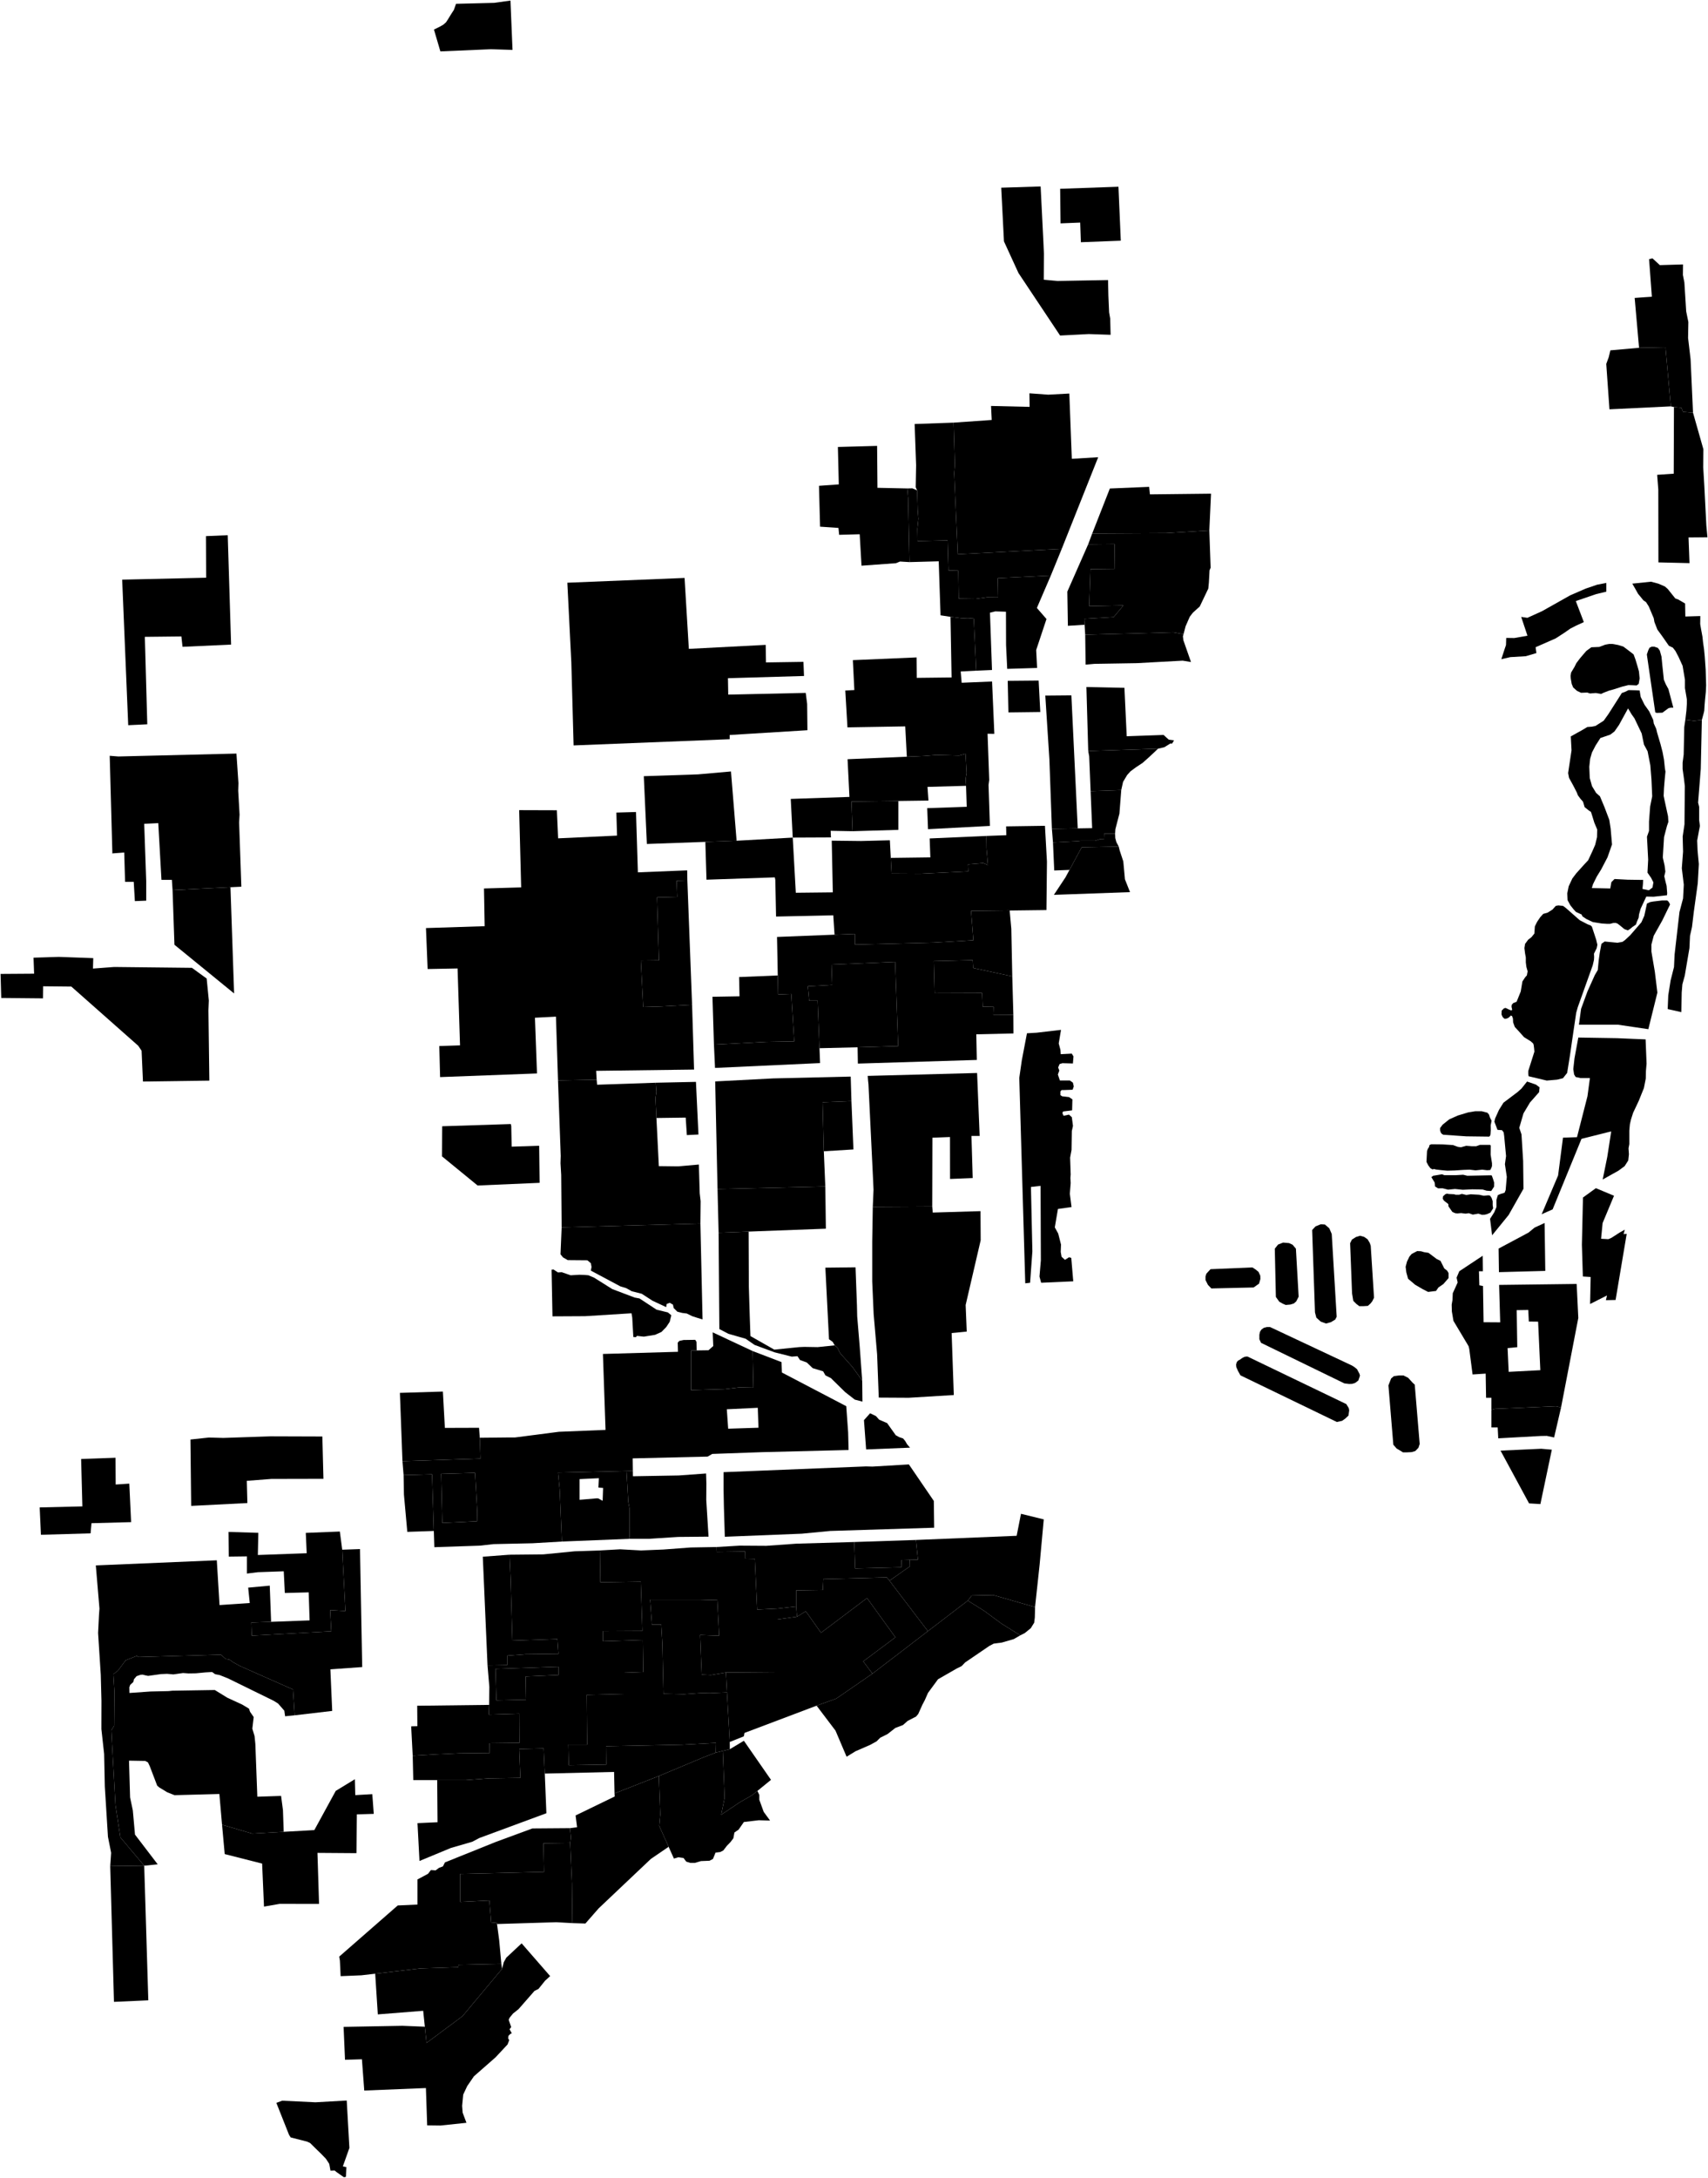 <?xml version="1.0"?>
<svg xmlns="http://www.w3.org/2000/svg" version="1.2" baseProfile="tiny" width="3000" height="3823" viewBox="0 0 3000 3823" stroke-linecap="round" stroke-linejoin="round">
<g id="A">
<path d="M 2124.1 931.1 2048.7 935.8 1918.4 936.5 1949.4 857.5 2018.4 854.6 2019.8 867.8 2127.1 866.6 2124.1 931.1 Z M 1864.9 963.4 1682.3 972.9 1675.9 830.7 1677.1 815.7 1674.9 741.9 1741.9 737.2 1740.7 712.6 1808.5 714.2 1808.1 690.4 1841.2 692.8 1878.2 690.8 1882.6 805.4 1928.9 802.6 1864.9 963.4 Z" data-holc_grade="A"/>
<path d="M 1792.1 2870.6 1780.7 2877.2 1759.7 2883.3 1745.3 2885.2 1737.6 2889.3 1695.2 2918.2 1689.1 2924.6 1680.2 2929 1647.6 2947.7 1630 2971.6 1624.6 2983.9 1620.1 2992.5 1612.8 3008.7 1609 3013.2 1594.3 3020.8 1586 3028.1 1572.6 3033.2 1558.8 3044 1546.1 3050.3 1539.7 3056.7 1528.2 3063 1502.7 3074.1 1487 3083.7 1467.5 3037.9 1434.3 2994.1 1468.8 2981.7 1532.4 2937.9 1629.8 2863.3 1699.9 2809.7 1727.7 2827 1741.2 2836.9 1759 2850 1792.1 2870.6 Z" data-holc_grade="A"/>
<path d="M 1330.3 3143.8 1321 3151.3 1299.3 3163.7 1266.7 3185.6 1272.8 3155.8 1269.6 3073.5 1281.9 3070.5 1306.6 3055.7 1354.2 3124.3 1330.5 3143.6 1330.3 3143.8 Z" data-holc_grade="A"/>
<path d="M 1532.4 2937.9 1468.8 2981.7 1434.3 2994.1 1307.7 3041.9 1306.5 3047.9 1281.8 3057.8 1276.9 2970.8 1275 2935.9 1365.6 2935.2 1365.6 2842.7 1399.9 2837.9 1415.3 2828.4 1442.1 2866.1 1522.9 2805.2 1572.7 2874.1 1516.2 2916.3 1532.4 2937.9 Z" data-holc_grade="A"/>
<path d="M 1275 2935.9 1276.9 2970.8 1246.4 2972.1 1233.3 2971.7 1201.3 2974 1165.4 2973.2 1163.4 2885.1 1161.4 2851.8 1145.1 2851.8 1141.9 2808.1 1230.5 2808.1 1260 2808.9 1263.2 2871.2 1229.7 2870 1232.5 2939.5 1248.8 2940.3 1275 2935.9 Z" data-holc_grade="A"/>
<path d="M 485.4 3691.3 495.6 3687.5 554 3690.3 609 3687.2 613.7 3770.4 602.2 3802.8 608.3 3804.1 607.6 3821.2 604.1 3821.9 591.4 3813 587.8 3810.1 580.5 3810.4 578.3 3798.4 572.5 3789.5 564.5 3781.2 554 3771 544.7 3761.8 539.3 3759.3 510.6 3752 507.7 3747.5 485.4 3691.3 Z" data-holc_grade="A"/>
<path d="M 498.3 3215.5 442.7 3218.6 390 3203.1 385.3 3149.1 306.6 3151.2 293.9 3146.2 280 3137.8 276.1 3134.5 263 3100.2 259.9 3093.7 255.1 3091.1 226.6 3090.6 228.5 3155.2 233.3 3178 237.1 3220.4 277 3272.6 253.3 3275 211.4 3225.2 202.8 3168.5 195.5 3037.3 200.5 3029.4 201 2969.4 199.1 2938.9 207.3 2932.5 217.4 2918.9 220.7 2914.4 240.1 2906.8 243.9 2908.7 387.9 2904.5 396.5 2912.1 402.7 2913.1 409.9 2918.1 421.6 2924.5 514.7 2965.7 517.6 3011 500.8 3012.7 499.4 3002.9 488.4 2990.3 480.7 2985.5 400.5 2946.2 385.9 2940.4 377.8 2938.8 372.5 2935 360.8 2935.7 344 2937.3 331.1 2937.5 321.5 2936.8 304.5 2939.2 293.5 2938.2 282.5 2938.7 260.2 2941.8 255.2 2940.8 250.4 2939.6 246.8 2939.9 239.9 2942.3 235.3 2947.7 234.1 2952.7 231.9 2954.6 228.6 2957.7 227.2 2961.8 227.4 2971.8 264.5 2969.2 295.9 2968.5 302.8 2967.8 377.3 2966.6 399.4 2980.2 425.3 2992.1 437.3 2999.3 439.2 3004.8 445.6 3014.1 443.2 3034.5 447.1 3047.4 448.5 3061.2 452 3153.9 493.7 3152.5 497 3177.5 498.3 3215.5 Z" data-holc_grade="A"/>
<path d="M 2034.1 1314.2 1911.4 1318.3 1908.2 1206 1975 1207.4 1979 1292.4 2043.8 1290.1 2048 1294 2052.9 1298.4 2062.1 1299.6 2058.7 1305.3 2055.7 1305.1 2045 1311.7 2034.1 1314.2 Z M 1906.1 1114.2 1997 1111.8 2060.6 1109.9 2078.8 1113.2 2077.7 1116.9 2078.5 1123.8 2091.9 1162.1 2077.3 1159.7 1996.6 1164.1 1922.4 1165.3 1906.8 1166.7 1906.1 1114.2 Z" data-holc_grade="A"/>
<path d="M 1878.5 1527 1899.9 1487.4 1965 1486.1 1966.6 1492.7 1973 1512.1 1975.9 1543.5 1984.8 1566 1851.1 1570.8 1871.5 1540 1878.5 1527 Z" data-holc_grade="A"/>
<path d="M 2934.7 713.3 2826.9 718.5 2821.3 638.8 2825.6 627.1 2828.5 615 2878.9 610.5 2925.3 609.6 2934.7 713.3 Z" data-holc_grade="A"/>
<path d="M 2645.6 1119.8 2659.7 1120 2682.9 1115.9 2671.9 1082.9 2682.8 1084.5 2708.6 1072.8 2758 1045 2785.5 1033.1 2805.2 1026.4 2821.4 1023.2 2821.4 1038.6 2803.8 1042.8 2767.8 1055.1 2781.9 1092 2768.4 1098.2 2758.4 1103.3 2747.5 1110.9 2732.5 1120.6 2697.2 1136.1 2698.6 1146.4 2679.9 1151.9 2652.8 1153.5 2637 1157.1 2642.8 1139.3 2645.2 1132.3 2645.6 1119.8 Z" data-holc_grade="A"/>
<path d="M 2920 1251 2910.2 1251.4 2907.4 1250.6 2893.4 1154.6 2892.6 1148.8 2895 1141.7 2897.2 1137.1 2901 1135.2 2905.8 1135.2 2911.9 1137.3 2915.3 1141.9 2918.3 1152.6 2919.9 1168.9 2922.5 1193.3 2925.9 1201.2 2930.5 1209.7 2939.1 1242.2 2934.9 1242.2 2930.8 1243 2926.2 1246.4 2920 1251 Z M 2878.3 1200.4 2874.7 1203.2 2866.5 1202.8 2860.1 1202.6 2849.6 1205.2 2834 1210.2 2826.2 1212.3 2816.9 1215.9 2812.3 1218.1 2802.9 1216.5 2792.6 1217.3 2788 1215.7 2777 1216.1 2770 1212.8 2763.2 1206.8 2760.6 1200.5 2759 1191.4 2758.6 1186.4 2759.6 1180.5 2765.6 1170.5 2768.8 1164 2775.4 1155.3 2780.2 1149.7 2786.3 1142.6 2795.1 1136.2 2800.1 1136 2809.1 1135.6 2819.6 1131.6 2826.2 1130.4 2832.2 1130.4 2842.2 1132.2 2851.3 1135 2860.5 1141.9 2869.3 1148.7 2872.5 1157.4 2876.1 1169.3 2878.7 1178.6 2879.9 1190.9 2878.3 1200.4 Z" data-holc_grade="A"/>
<path d="M 2960.2 1263.5 2975.5 1265.4 2989.2 1263.8 2987.3 1349.8 2982.6 1408.9 2984.5 1416.5 2984.5 1440 2985.8 1449.8 2984.2 1458 2981 1475.5 2981.7 1493 2983.9 1516.8 2982 1550.7 2975.1 1600.5 2971.9 1627.2 2968.4 1642.7 2967.4 1664.3 2959.2 1712.6 2955 1727.8 2953.8 1742.4 2953.2 1776.7 2929.2 1771.3 2930.2 1747.2 2934.3 1721.2 2940.3 1697.4 2941.3 1675.8 2949.9 1600.9 2956.2 1577.1 2957.5 1552.9 2954 1524.1 2956.2 1494.9 2955.5 1468.5 2958.7 1447 2959.3 1380 2957.7 1366.4 2955.4 1349.9 2955.4 1338.8 2957.3 1324.5 2958.3 1276.2 2960.2 1263.5 Z" data-holc_grade="A"/>
<path d="M 2553.8 2096.3 2556.8 2097.2 2562.9 2097.2 2567.7 2095.7 2575.5 2097.6 2583.3 2096.4 2597.9 2097.2 2606.2 2099 2614.2 2098.2 2617.2 2098.8 2620 2103 2621.8 2108.5 2621.8 2115.3 2622.6 2121 2617.8 2128.6 2611.8 2131.3 2607.4 2132.3 2603.1 2132.5 2596.7 2130.4 2586.9 2132.1 2579.9 2129.6 2574.3 2130.4 2569.3 2129.8 2566.6 2129.4 2559.8 2130 2556 2129.6 2551 2127.4 2544.2 2117.7 2543.8 2113.5 2536.2 2107.6 2534 2104 2534.6 2100 2538.6 2096.3 2541.4 2095.3 2545 2095.9 2553.8 2096.3 Z M 2532.8 2061.3 2537 2062.9 2547 2062.9 2556.9 2062.9 2569.9 2062.1 2577.3 2063.9 2616.2 2063.1 2619.6 2063.1 2620.4 2063.9 2622.4 2069.4 2624.4 2076 2624.2 2083.1 2619.2 2090.7 2611 2090.1 2604.4 2088.1 2599.4 2087.9 2585.9 2087.7 2569.3 2088.5 2555.6 2087.1 2543.4 2088.3 2534 2085.9 2525.8 2086 2520.5 2082.6 2520.3 2079 2519.9 2075.8 2514.1 2066.3 2517.3 2063.9 2532.8 2061.3 Z M 2560.5 2013.1 2565.9 2013.9 2575.3 2011.3 2585.4 2012.1 2592.8 2012.1 2599.4 2009.7 2617.4 2009.7 2618.4 2011.1 2618.2 2026.8 2620.6 2041.9 2620.6 2047 2619.4 2050.2 2617.6 2053.8 2612 2054.2 2603.4 2053.2 2591.7 2054.4 2581.3 2053.2 2570.5 2053.6 2555.1 2054.6 2542 2055 2531.4 2054 2522.6 2053 2518.6 2052 2516.3 2052.8 2512.5 2050.8 2508.7 2045.7 2505.5 2039.5 2506.5 2020.5 2507.9 2016.7 2510.1 2013.3 2510.8 2010 2514 2008.6 2533 2008.8 2552.1 2010 2560.5 2013.1 Z M 2617.2 1993.7 2615.6 1995.2 2575.5 1994.7 2535 1991.9 2532.2 1990.1 2530.8 1988.3 2529.4 1984.2 2529.4 1980.2 2533.8 1974.3 2545.5 1964.9 2560.5 1958.2 2579 1952.6 2591.4 1950.6 2602.4 1950.6 2612.5 1953.2 2615.3 1956.4 2617.1 1961.9 2619.9 1967.3 2618.3 1975.4 2618.5 1983.5 2617.9 1991.3 2617.2 1993.7 Z M 2649.8 2132.8 2620.8 2168.4 2617.2 2139.5 2624.6 2128 2628.4 2118.8 2628.4 2106.1 2630.9 2097.9 2635.1 2096 2642.7 2093.7 2644.6 2089 2646.6 2065.8 2643.3 2043.6 2645.3 2029.3 2642 1994.1 2641.1 1987.7 2638.2 1983.9 2630.2 1983.3 2627 1974.7 2624.8 1969 2626.1 1963.3 2632.8 1948.4 2640.7 1935.7 2665.6 1916.9 2672.3 1910.9 2682.2 1898.5 2697.8 1903.9 2704.2 1908.7 2703.3 1917.2 2687.3 1935.3 2675.9 1954.4 2668.5 1979.8 2672.4 1991.2 2675.3 2037.9 2675.9 2086.7 2649.8 2132.8 Z M 2891 1879.8 2890.7 1893.3 2887.4 1910 2878.3 1932.6 2868.5 1953.3 2864.7 1965.2 2862.8 1973.6 2861.8 1984.5 2861.8 2008.3 2860.4 2015.7 2861.1 2026.2 2859.9 2037.1 2853.5 2047.1 2842.7 2055 2815 2070.5 2823.1 2030.7 2830 1986 2777.8 1999.1 2727.1 2122.9 2707.8 2131.5 2736.7 2063.4 2745.3 1997 2769.9 1996.2 2788.3 1924.3 2792.6 1892.4 2776.1 1892.4 2767.5 1890.5 2764.8 1886 2763.4 1876.7 2765.5 1857.7 2772.2 1821.3 2840.2 1822.4 2868.4 1823.6 2890.4 1824.5 2892.1 1867.1 2891 1879.8 Z M 2771.3 1767.9 2768.5 1777.8 2761.1 1827.9 2757.7 1851.7 2752.6 1883.4 2745.2 1892.7 2735 1895.2 2716.8 1896.8 2684.9 1889.2 2684.3 1885.4 2684.3 1880 2695.1 1846 2694.5 1839.7 2693.8 1834.3 2692.9 1831.7 2688.7 1827.9 2676.9 1820.6 2667.6 1810.2 2660.6 1802.6 2657.7 1794.6 2657.4 1788 2655.8 1783.5 2653.6 1782.6 2652.3 1784.2 2649.4 1786.7 2645.3 1788.3 2642.4 1788.3 2639.2 1785.1 2637.3 1780.7 2637.6 1774 2640.2 1771.5 2641.8 1769.9 2644.6 1769.3 2649.7 1771.8 2654.2 1773.7 2656.1 1772.7 2654.9 1767.3 2655.2 1763.9 2658 1760.7 2663.8 1758.5 2671.1 1740.4 2674 1722.9 2678.8 1715.6 2681.9 1712.1 2683.2 1705.1 2681 1697.2 2680 1689.3 2680 1680.7 2678.7 1673.7 2677.5 1664.2 2678.7 1656.9 2684.1 1649.6 2689.9 1645.1 2695 1638.8 2695.9 1626.1 2699.8 1618.2 2705.2 1610.2 2710.6 1604.2 2718.3 1602 2726.9 1596.6 2732.6 1590.2 2737.1 1589.3 2745.4 1590.2 2750.5 1594 2774.7 1615.3 2788.8 1622.6 2793.9 1624.5 2796.1 1626.7 2803.5 1649.2 2805.7 1658.4 2804.5 1664.4 2799.7 1674 2800 1680 2799.7 1685.1 2797.5 1694.6 2771.3 1767.9 Z M 2904.7 1642.5 2900.6 1658 2900.6 1670.4 2906.6 1705.6 2911.1 1742.4 2895.2 1806.6 2841.6 1798.7 2773.3 1798.7 2777.1 1770.8 2788.3 1740.3 2801.3 1711.4 2806.4 1702.8 2808 1686 2809.9 1672.4 2812.8 1656.8 2818.5 1652.7 2840.6 1654.9 2849.8 1653.3 2854.3 1650.1 2863.5 1641.5 2883 1619 2888.1 1607.6 2892.8 1586 2898.3 1583.5 2903.7 1582.5 2919.6 1580.6 2928.3 1580.6 2930.8 1582.8 2933.4 1587.6 2919.7 1615.8 2904.7 1642.5 Z M 2888.5 1237.1 2896.8 1248.8 2903.8 1263.8 2904.8 1270.1 2909 1279.3 2910.6 1286 2916.6 1306.3 2920.2 1320.2 2922.7 1333.5 2924.3 1348.8 2925.3 1354.5 2924 1367.8 2922.7 1383.4 2922.1 1397 2923.4 1403.4 2929.8 1432.9 2930.4 1442.7 2927.9 1450 2922.8 1469.4 2920.6 1505.2 2923.8 1519.5 2925.1 1530 2923.2 1538.2 2925.4 1547.7 2927.3 1555 2928.3 1567.7 2928 1571.5 2904.4 1574.1 2891.6 1573.8 2887.8 1582 2881.7 1595.1 2878.9 1604.9 2878.2 1610.9 2875.4 1617.3 2873.4 1623 2867.4 1627.1 2863.6 1630.3 2859.4 1633.1 2856.5 1632.2 2853 1630.9 2848.9 1627.4 2844.7 1624 2840.9 1621.1 2837.7 1620.1 2833.6 1620.2 2827.8 1621.7 2823 1621.7 2813.5 1621.1 2797.8 1618.6 2786.3 1613.2 2779.3 1608.4 2778 1605.3 2768.1 1600.8 2764.3 1596.7 2758.2 1589.1 2753.4 1580.2 2752.8 1568.2 2755.3 1555.8 2761.7 1542.1 2768.7 1532.9 2782.4 1517.7 2789.5 1510.1 2796.8 1494.5 2801.9 1482.8 2805.1 1469.4 2805.4 1456.1 2800.3 1444 2796.8 1432.6 2794.5 1425.3 2790.4 1422.5 2783.3 1416.8 2780.5 1407.3 2776 1402.2 2771.5 1396.1 2769.6 1391.1 2763.2 1378.7 2755.9 1365.4 2754.3 1357.1 2760.3 1317.1 2759 1292.7 2780.7 1280.6 2788 1276.2 2796 1275.6 2802.4 1274.3 2816.8 1265.1 2825 1253.6 2845.4 1221.6 2848.6 1216.5 2854 1214.6 2860.4 1211.4 2873.5 1211.7 2879.9 1212 2881.8 1223.5 2888.5 1237.1 Z M 2796 1558.9 2828.3 1559.6 2830.3 1548.5 2835.8 1543 2858.6 1544.2 2878.1 1544.5 2886.1 1544.6 2885.7 1552.1 2884.9 1560.4 2896.1 1562.8 2902.5 1558 2904.1 1548.9 2900.1 1541 2893.7 1531.8 2894.9 1508.8 2892.8 1468.8 2896.4 1458.5 2896.4 1442.2 2898.4 1415.6 2902 1397.8 2900.7 1368.4 2898.7 1343.4 2893.9 1318.8 2887.5 1306.9 2883.5 1287.5 2870.8 1260.9 2866 1254.2 2859.6 1243.5 2843.7 1272.5 2835.7 1284 2828.5 1289.5 2811 1295.5 2802.6 1308.6 2796.2 1320.9 2793 1332 2791.5 1345.9 2792.3 1365.7 2796.3 1380 2803.5 1391.9 2810.2 1397.8 2818.2 1416.9 2826.6 1439.1 2829 1454.5 2831.4 1482.3 2823.5 1504.9 2812.3 1526.3 2804.7 1538.6 2798 1552.1 2796 1558.9 Z" data-holc_grade="A"/>
<path d="M 2471.6 2549.4 2464.2 2549.4 2459.1 2546.2 2453.1 2542.7 2447.3 2536 2438.7 2431.9 2443.4 2419.8 2448.2 2415.7 2457.5 2414.4 2465.1 2414.4 2473.4 2418.6 2481.1 2427.1 2484.9 2430.6 2493.6 2534.7 2491.4 2541.4 2485.9 2547.1 2479.6 2549 2471.6 2549.4 Z M 2357.3 2494.1 2348.1 2496.1 2178.7 2414.2 2174.7 2407 2171.5 2399.9 2171.1 2395.3 2172.1 2391.6 2173.3 2389.8 2175.1 2388 2177.7 2386.8 2181.3 2384.2 2185.3 2382 2187.7 2381.4 2191.1 2381.2 2364.7 2464.7 2369 2471.7 2369.8 2475.6 2369 2481.4 2368.5 2484.9 2362.7 2490.3 2357.3 2494.1 Z M 2375 2429.2 2369.6 2429.4 2361.4 2428.4 2215 2357.2 2212 2350.9 2212 2342.9 2213.1 2337.8 2215.5 2334 2219.9 2330.8 2225.3 2329.4 2230.7 2329.4 2374.2 2396.8 2378.8 2399.6 2383.5 2403.4 2387.7 2411.3 2388.7 2414.5 2388.1 2416.7 2385.9 2423.2 2380.2 2427.6 2375 2429.2 Z M 2201.9 2260 2127.7 2261.7 2121.7 2255.5 2117.4 2246.9 2117.4 2240.5 2119 2235.7 2126.2 2227.9 2199.7 2224.8 2205.2 2228.3 2210.5 2232.6 2213.6 2239.3 2213.8 2245.2 2211.4 2253.3 2201.9 2260 Z M 2266.4 2290 2258.3 2290.7 2253.2 2288.5 2247 2285 2241 2276.6 2239.1 2191.9 2244.8 2184.7 2253.7 2181.2 2264.2 2182.1 2270.4 2185 2276.2 2191.9 2281 2276.2 2276.7 2284.5 2272.6 2288.1 2266.4 2290 Z M 2394.7 2292.8 2387.5 2292.8 2382.5 2289 2377 2283.5 2374.8 2270.4 2371.4 2182.3 2374.6 2175.9 2381.7 2171.4 2388.9 2169.2 2395.9 2171.1 2402.1 2175.4 2405.9 2181.8 2407.6 2186.8 2413.4 2278 2410.3 2284.2 2407.2 2288.2 2402.6 2292.3 2394.7 2292.8 Z M 2337.7 2320.9 2329.1 2323.3 2319.8 2319.9 2312.1 2313 2309.7 2303.8 2304.7 2159.2 2310.6 2152.8 2320 2149 2327.1 2149.5 2334.8 2156.1 2339.1 2166.1 2347.8 2311.4 2345.2 2316.4 2337.7 2320.9 Z" data-holc_grade="A"/>
</g>
<g id="B">
<path d="M 1758.6 329.5 1827.8 327.3 1832.6 423.4 1833.6 445.3 1833.3 491 1857.5 493.2 1946.2 491.6 1946.8 518.6 1948.1 548.4 1950 559.2 1950.7 587.7 1912.4 586.4 1862 589 1788.9 479.3 1763.4 423.7 1758.6 329.5 Z" data-holc_grade="B"/>
<path d="M 2989.2 1263.8 2975.5 1265.4 2960.2 1263.5 2962.1 1247.2 2962.9 1235.3 2962.9 1227.9 2959.5 1207.9 2959.5 1201 2959.5 1193.2 2955.4 1168.8 2948.3 1153.2 2942.9 1142.9 2938.3 1136.9 2931.3 1133.6 2919.5 1116.7 2911.1 1105.2 2905.9 1091.9 2904.7 1085.2 2896 1064.6 2891.2 1057 2886.6 1053.9 2881.6 1047.7 2877.2 1042.4 2872 1033.1 2867 1024.5 2899.9 1021.1 2912.7 1024.5 2924.3 1029.5 2929.2 1033.8 2942.6 1050.5 2947.4 1052.2 2959.8 1059.4 2960.2 1082.2 2986.5 1081.4 2986.3 1095.4 2987.7 1103.8 2990.3 1117.9 2991.3 1127.4 2993.1 1140.1 2994.3 1152.6 2995.9 1175.4 2996.7 1202.9 2996.2 1214.4 2994.8 1228.3 2994 1237.8 2993.4 1247.7 2992.2 1252.7 2989.2 1263.8 Z" data-holc_grade="B"/>
<path d="M 2741.9 2470.7 2733.3 2468.5 2721.5 2469 2625.5 2473.1 2619.6 2474.8 2619.6 2453.6 2610.2 2453.6 2609.5 2411.2 2586.5 2412.7 2580.7 2368.1 2579.5 2363.1 2552.9 2318.6 2550.1 2302 2549.8 2290.1 2551.2 2282 2551.7 2270.1 2560.3 2251.2 2558.4 2242.7 2563.2 2231.5 2604.3 2204.3 2604.6 2231.5 2597.7 2231.5 2598.4 2256.2 2604.8 2257.4 2605.8 2321 2635 2321.2 2633.1 2255.5 2769.3 2253.8 2772.2 2313.5 2741.9 2470.7 Z M 2648 2366.4 2649.9 2408.1 2705.5 2405.2 2701.6 2320 2685.3 2319.8 2684.3 2299.5 2664 2299.8 2665 2364.8 2648 2366.4 Z M 2714.2 2230.9 2632.8 2233.1 2632.2 2191.7 2684.7 2163.7 2695.4 2154.9 2713 2146.8 2714.2 2230.9 Z M 2812.2 2174.5 2824.9 2175.2 2830 2173.1 2845.3 2163.3 2853.9 2158.5 2851.7 2166.4 2857.2 2165.9 2837.7 2281.9 2820.7 2282.3 2822.6 2274 2792.9 2289 2793.9 2241.6 2780.2 2240.7 2778.5 2185 2780.4 2102.1 2796.4 2090.5 2803.1 2085.7 2834.9 2099 2814.9 2146.9 2812.2 2174.5 Z" data-holc_grade="B"/>
<path d="M 2475.6 2205.7 2479.6 2201.1 2489.2 2196.1 2495.9 2196.4 2501.4 2198 2509.1 2199.2 2516.7 2204.9 2523.7 2210.2 2530.1 2213.2 2536.8 2226.6 2541.9 2230.6 2544.3 2234.7 2544.3 2243.5 2535.2 2254 2526.6 2259.9 2522.3 2266.1 2508.4 2267.8 2499 2263 2485.6 2255.2 2473.2 2244.7 2470.1 2233.5 2468.9 2223.7 2471.3 2214.5 2475.6 2205.7 Z" data-holc_grade="B"/>
<path d="M 1818 2821.1 1817.8 2831.9 1817.6 2839.3 1816.5 2848.4 1810.5 2858.1 1799.9 2866.7 1792.1 2870.6 1759 2850 1741.2 2836.9 1727.7 2827 1699.9 2809.7 1706.7 2800.7 1744.5 2799.9 1818 2821.1 Z" data-holc_grade="B"/>
<path d="M 1562.3 2774.7 1629.8 2863.3 1532.4 2937.9 1516.2 2916.3 1572.7 2874.1 1522.9 2805.2 1442.1 2866.1 1415.3 2828.4 1399.9 2837.9 1398.4 2819.9 1398.4 2791.8 1445.3 2791.1 1446.2 2771.8 1557.8 2769 1562.3 2774.7 Z" data-holc_grade="B"/>
<path d="M 1322 2371.6 1323.4 2435.9 1298.5 2435.4 1272.6 2438.5 1213.8 2440.2 1213.8 2370.7 1223.7 2370.5 1244.4 2370.2 1252.8 2362.8 1251.8 2338.8 1322 2371.6 Z" data-holc_grade="B"/>
<path d="M 1100.4 2582.2 1103.6 2636.9 1105.6 2647.2 1105.7 2701.2 986.9 2706 983.1 2615.2 980.2 2585 1100.4 2582.2 Z M 1059.3 2611.9 1051.1 2611.3 1051.9 2594.8 1018 2596.4 1018 2632.7 1048.3 2630.1 1050.9 2630.3 1058.5 2634.5 1059.3 2611.9 Z" data-holc_grade="B"/>
<path d="M 1398.4 2819.9 1399.9 2837.9 1365.6 2842.7 1365.6 2935.2 1275 2935.9 1248.8 2940.3 1232.5 2939.5 1229.7 2870 1263.2 2871.2 1260 2808.9 1230.5 2808.1 1141.9 2808.1 1145.1 2851.8 1161.4 2851.8 1163.4 2885.1 1165.4 2973.2 1201.3 2974 1233.3 2971.7 1246.4 2972.1 1276.9 2970.8 1281.8 3057.8 1281.9 3070.5 1269.6 3073.5 1257.2 3076.5 1257.6 3059.4 1197.7 3062.6 1064.4 3065.3 1064.8 3097.5 999 3098.6 998.2 3062.5 1031.3 3062.5 1030.5 2975.2 1096.8 2973.6 1096.8 2936.3 1129.9 2935.1 1129.1 2878.8 1058.9 2881.1 1058.9 2863.3 1128.3 2862.9 1125.5 2776.4 1054.5 2777.5 1053.7 2721.6 1089.2 2719.6 1125.9 2721.6 1165.1 2720 1213.3 2716.4 1258.5 2715.6 1258.8 2724.2 1308.8 2723.5 1309 2735.9 1325.8 2736.3 1329.9 2825.4 1364.8 2823.7 1398.4 2819.9 Z" data-holc_grade="B"/>
<path d="M 1330.3 3143.8 1333.7 3150.7 1333.7 3159.3 1341.4 3180.5 1352.6 3195.8 1332.8 3195.2 1306.6 3198.3 1297.3 3211.7 1290 3216.7 1288.1 3226.9 1283 3233.6 1276.6 3240.2 1270.5 3248.2 1265.1 3251 1256.8 3252 1252.3 3263.1 1246.2 3266.3 1231.2 3266.9 1220.4 3270.1 1212.7 3270.1 1205.4 3267.9 1200.6 3261.5 1191.6 3260.2 1183.7 3262.5 1174.4 3241.8 1157.8 3205 1159.7 3184.7 1157.2 3117.6 1236 3084.6 1257.2 3076.5 1269.6 3073.5 1272.8 3155.8 1266.7 3185.6 1299.3 3163.7 1321 3151.3 1330.3 3143.8 Z" data-holc_grade="B"/>
<path d="M 746.2 3557.6 749.2 3586.1 812.3 3539.2 881.8 3456.1 884.9 3444.3 889.3 3436.4 916.2 3411.3 966.3 3468.8 957.3 3477 945.8 3491.3 938.8 3494.8 910.7 3526.9 901.1 3534.5 895.1 3541.8 893.5 3545.6 897.9 3558.3 895 3562.1 898.9 3569.1 896.3 3570.4 893.1 3573.6 892.5 3578 894.4 3581.2 891.5 3588.8 870.4 3611.4 832.4 3644.7 820.6 3661.9 813.6 3676.8 811.7 3696.5 812.6 3708.5 819.3 3726.3 773.6 3731.1 750.3 3730.8 748.1 3665.3 639.8 3669.7 635.7 3614.8 606 3615.7 603.5 3557.9 706.9 3556 746.2 3557.6 Z" data-holc_grade="B"/>
<path d="M 1845.7 1010.3 1752.6 1014.9 1753.2 1048.6 1733.8 1048.4 1713.9 1051.2 1684 1050.8 1683.2 1001.8 1665.9 1001.2 1664.3 948.6 1611.7 949.8 1611.3 928 1613.1 910.8 1611.9 895.1 1610.9 860.8 1608.4 855.4 1609.1 816.6 1606.5 744.3 1674.9 741.9 1677.1 815.7 1675.9 830.7 1682.3 972.9 1864.9 963.4 1845.7 1010.3 Z" data-holc_grade="B"/>
<path d="M 390 3203.1 442.7 3218.6 498.3 3215.5 552.1 3212.5 589.7 3143.7 623.3 3123.2 624 3151.1 653.9 3149.4 656.5 3184 626.8 3184.9 626.1 3253 557.6 3252.5 560.4 3342.1 491.2 3342 463.7 3346.8 460.4 3271.3 394.7 3254.6 390 3203.1 Z" data-holc_grade="B"/>
<path d="M 253.3 3275 260.5 3511.3 200.2 3514 193.6 3275.8 253.3 3275 Z" data-holc_grade="B"/>
<path d="M 517.6 3011 514.7 2965.7 421.6 2924.5 409.9 2918.1 402.7 2913.1 396.5 2912.1 387.9 2904.5 243.9 2908.7 240.1 2906.8 220.7 2914.4 217.4 2918.9 207.3 2932.5 199.1 2938.9 201 2969.4 200.5 3029.4 195.5 3037.3 202.8 3168.5 211.4 3225.2 253.3 3275 193.6 3275.8 195.2 3252.4 189.6 3224.2 184.1 3136.1 182.9 3078.9 178.1 3035.3 178.1 3024.2 178.2 2985.6 177 2940 172.3 2866.6 173.9 2834.4 174.7 2823.7 168.3 2747.9 380.8 2738.9 385.6 2817.5 438.7 2813.9 435.9 2786.9 473.8 2783.4 476.2 2846.9 441.4 2848.1 442.2 2871.1 581.9 2863.6 579.9 2826.3 606.7 2827.9 601.1 2720.3 632.3 2719.2 636.2 2926.3 580.3 2930.3 583.5 3003.3 517.6 3011 Z" data-holc_grade="B"/>
<path d="M 924 2983.5 871.9 2984.7 870.3 2929.5 980.8 2925.7 980.8 2940.3 923.3 2942.8 924 2983.5 Z" data-holc_grade="B"/>
<path d="M 837.9 2670.4 776.9 2673.3 774.8 2587.1 834.4 2585.4 838.2 2651.4 837.9 2670.4 Z" data-holc_grade="B"/>
<path d="M 337.1 1698.9 363 1717.7 366.8 1756.3 366.1 1773.6 367.7 1896.9 251.1 1898.5 248.7 1844.5 242.8 1835.7 125.3 1731.8 75.8 1731.3 75.5 1752.5 2.2 1751.8 1 1709.6 59.9 1709.2 58.9 1681.1 103.2 1679.7 163.8 1681.9 163.3 1700.2 200.5 1697.4 337.1 1698.9 Z" data-holc_grade="B"/>
<path d="M 1905 1096.7 1904.4 1086.3 1956.1 1083.2 1973.1 1062.8 1913.2 1064 1915.4 999 1958.2 998.5 1957.7 955 1911.3 955.5 1918.4 936.5 2048.7 935.8 2124.1 931.1 2126.4 996.6 2124.5 1001.1 2123.3 1023 2122.3 1033.2 2107.3 1064.6 2095.3 1075.4 2089.8 1082.5 2082.4 1099.4 2078.8 1113.2 2060.6 1109.9 1997 1111.8 1906.1 1114.2 1905 1096.7 Z" data-holc_grade="B"/>
<path d="M 1969.4 1386.9 1915.6 1388.8 1913.1 1327.8 1911.4 1318.3 2034.1 1314.2 2019.1 1328.3 2007.1 1339 1994.9 1347.1 1985.6 1354 1979.8 1360.4 1972.6 1372.5 1969.4 1386.9 Z M 1893 1454.1 1847.6 1454.9 1843.2 1333.2 1836 1221 1881.8 1220.6 1893 1454.1 Z" data-holc_grade="B"/>
<path d="M 1965 1486.1 1899.9 1487.4 1878.5 1527 1851.7 1528 1849.5 1478.8 1892.6 1476.6 1898.3 1475.9 1923.5 1475.9 1931.8 1473.1 1939.1 1473.4 1939.5 1463.2 1958.6 1463.5 1958.9 1471.2 1960.8 1478.1 1965 1486.1 Z" data-holc_grade="B"/>
<path d="M 1506.3 1838.4 1439.4 1840 1436.1 1756.6 1421.3 1756.6 1418.9 1731.3 1461.7 1728.9 1460.5 1693.2 1572.3 1688.5 1577.6 1836.3 1506.3 1838.4 Z" data-holc_grade="B"/>
<path d="M 1778 1713.9 1779.9 1781.3 1744.7 1781.1 1745.2 1767.3 1726 1767 1725.1 1743.2 1641.8 1743.5 1640.3 1687.1 1708.5 1685.4 1709.3 1699.2 1778 1713.9 Z" data-holc_grade="B"/>
<path d="M 2973.7 724.5 2956.1 722.9 2953.3 715.7 2940.2 714.5 2934.7 713.3 2925.3 609.6 2878.9 610.5 2871.2 523 2901.4 520.8 2896.5 454.9 2902.5 453.5 2915.4 465.4 2956.1 464.2 2955.9 482.7 2958.5 495.8 2961.7 546.7 2965.5 565.3 2965 593.1 2969.4 630.5 2973.7 724.5 Z" data-holc_grade="B"/>
<path d="M 2940.2 714.5 2953.3 715.7 2956.1 722.9 2973.7 724.5 2991.9 788.6 2991.6 820.3 2993.5 852.3 2997.1 922.5 2999 943.1 2965.8 943.4 2967.5 988.5 2912.9 987.2 2912.7 859.3 2910.7 833.5 2939.8 831.5 2940.2 714.5 Z" data-holc_grade="B"/>
</g>
<g id="C">
<path d="M 1862.1 331.4 1964.5 327.8 1968.6 422.5 1898.5 425.2 1897.3 390.7 1862.8 392.1 1862.1 331.4 Z" data-holc_grade="C"/>
<path d="M 2725.7 2544.7 2705.6 2640.2 2685.7 2639 2635.6 2546.4 2707 2543.1 2725.7 2544.7 Z M 2741.9 2470.7 2729.7 2523.3 2716.8 2520.5 2705.8 2520.7 2631.6 2524.8 2630.6 2505.7 2619.6 2505.7 2619.6 2474.8 2625.5 2473.1 2721.5 2469 2733.3 2468.5 2741.9 2470.7 Z" data-holc_grade="C"/>
<path d="M 972.3 2228.5 980 2233.6 986.7 2233.2 1002.3 2238.6 1017.6 2237.7 1026.6 2238 1033.6 2238.6 1043.5 2242.8 1075.4 2262.8 1114.7 2277.7 1123.3 2279.3 1153.3 2299 1173.1 2303.8 1179.1 2308.8 1176.3 2320.3 1170.2 2329.5 1161.9 2338 1150.7 2343.1 1130.9 2346.3 1118.8 2345 1116.9 2347.2 1112.4 2346.9 1110.5 2312.9 1109.2 2305.3 1027.5 2310.4 970.4 2310.7 968.8 2228.8 972.3 2228.5 Z M 1466.1 2361.6 1470.9 2365.5 1475.7 2375.4 1497.3 2399.6 1514.4 2423.5 1514.8 2460.4 1501.3 2456.8 1484.5 2443.7 1459.4 2419.1 1449.8 2414.3 1445.8 2407.2 1427.4 2401.6 1417.1 2391.7 1405.1 2387.3 1400.7 2380.6 1390.7 2381.4 1360.4 2373.8 1325.3 2360.8 1309.7 2350 1279.4 2341.3 1263.5 2333 1262.2 2163.9 1314.9 2161.9 1315.3 2258.8 1316.9 2311.1 1318.1 2345.3 1360 2369.1 1403.5 2364.7 1412.7 2364.3 1436.2 2364.7 1466.1 2361.6 Z M 1230.2 2147.8 1234 2316.1 1224.8 2313.3 1215.8 2310.4 1206.3 2305.7 1198.3 2304.7 1189.7 2302.5 1183.3 2296.1 1182 2290.1 1176.3 2286.9 1170.8 2289.1 1170.2 2294.5 1146.3 2283.4 1127.1 2271 1109.6 2266.6 1100 2261.2 1089.5 2258 1037.8 2230.4 1039 2224 1037.8 2217.4 1031.7 2212.3 997.2 2212 988.9 2207.2 984.5 2201.8 986.5 2154.5 1230.2 2147.8 Z" data-holc_grade="C"/>
<path d="M 1598.4 2541.2 1521.3 2544.3 1517.5 2492.9 1528.3 2480.8 1538.6 2485.8 1544.1 2492 1558.2 2498.1 1573.3 2519.3 1579.3 2522.7 1586.2 2525 1590 2529.6 1593.1 2535 1598.4 2541.2 Z M 1322 2371.6 1372.7 2391 1373.4 2409.3 1486.4 2468.4 1489.7 2514.3 1490.5 2545.3 1338.2 2549.1 1251 2552.2 1242.9 2556.9 1111.3 2560 1111.6 2581.9 1100.4 2582.2 980.2 2585 983.1 2615.2 986.9 2706 935.1 2709 866.8 2710.5 844.1 2713.1 762.9 2715.9 762 2687.4 758.9 2588 708.9 2589.4 706.9 2564.9 843.9 2560.4 842.7 2523.8 890.8 2523.3 904.5 2523.3 981.8 2513.3 1063.6 2510 1059 2376.7 1190.8 2372.9 1190.4 2356.9 1193.2 2353.8 1200.7 2352.2 1221.2 2351.9 1223.4 2355.5 1223.7 2370.5 1213.8 2370.7 1213.8 2440.2 1272.6 2438.5 1298.5 2435.4 1323.4 2435.9 1322 2371.6 Z M 1276.6 2473.8 1279 2507.9 1332.2 2506.2 1331 2471.2 1276.6 2473.8 Z M 837.9 2670.4 838.2 2651.4 834.4 2585.4 774.8 2587.1 776.9 2673.3 837.9 2670.4 Z" data-holc_grade="C"/>
<path d="M 1500.5 2706.8 1502.1 2753.2 1583.1 2751.2 1583.5 2738.5 1597.9 2738.1 1598.2 2749.5 1562.3 2774.7 1557.8 2769 1446.2 2771.8 1445.3 2791.1 1398.4 2791.8 1398.4 2819.9 1364.8 2823.7 1329.9 2825.4 1325.8 2736.3 1309 2735.9 1308.8 2723.5 1258.8 2724.2 1258.5 2715.6 1299 2713.2 1345.9 2713.5 1399.1 2709.7 1500.5 2706.8 Z M 1111.6 2581.9 1111.7 2591.4 1192.1 2590 1240.2 2586.5 1240.7 2604.1 1240.5 2632.9 1244.5 2697.4 1191.1 2697.9 1138.9 2701.2 1105.7 2701.2 1105.6 2647.2 1103.6 2636.9 1100.4 2582.2 1111.6 2581.9 Z M 1596.4 2570.6 1640.2 2634.7 1640.8 2681.7 1458.3 2687.4 1408.2 2692.2 1273.1 2697.6 1271.5 2645.5 1270.9 2615 1270.9 2584.2 1521.1 2574.1 1532.3 2574.4 1596.4 2570.6 Z" data-holc_grade="C"/>
<path d="M 1597.9 2738.1 1612.3 2737.7 1608.7 2703.2 1785.7 2695.9 1793.3 2657.3 1833.3 2667.1 1826.1 2745.9 1818 2821.1 1744.5 2799.9 1706.7 2800.7 1699.9 2809.7 1629.8 2863.3 1562.3 2774.7 1598.2 2749.5 1597.9 2738.1 Z" data-holc_grade="C"/>
<path d="M 1174.4 3241.8 1143.2 3263.1 1051.6 3349.8 1028.2 3376.5 1005.3 3375.8 1004.6 3306.9 1001.5 3235.1 1002.7 3225.6 1001.1 3209.1 1013.6 3207.5 1011 3186.8 1079.7 3153.5 1079.4 3148.1 1157.2 3117.6 1159.7 3184.7 1157.8 3205 1174.4 3241.8 Z" data-holc_grade="C"/>
<path d="M 1005.3 3375.8 977.2 3374.2 873 3377.4 872.4 3374.5 862.8 3375.5 859.6 3336.1 808.2 3338.6 808.2 3289.4 955.5 3285.9 954.5 3235.7 1001.5 3235.1 1004.6 3306.9 1005.3 3375.8 Z" data-holc_grade="C"/>
<path d="M 881.8 3456.1 812.3 3539.2 749.2 3586.1 746.2 3557.6 743.3 3529.7 663.6 3536 659 3464.6 738.8 3455.3 804.9 3453.1 805.6 3449 880.6 3447.4 881.8 3456.1 Z" data-holc_grade="C"/>
<path d="M 1257.2 3076.5 1236 3084.6 1157.2 3117.6 1079.4 3148.1 1078.6 3110.4 956.9 3113.3 954.9 3069.2 912 3070.2 914 3120.8 858.6 3121.7 818.2 3124.7 767.9 3124.7 725.9 3124.7 724.9 3082 766.3 3079.5 806.4 3077.7 860.1 3077.1 859.8 3060 912.4 3059.4 912.1 3008.2 858.5 3009.8 859.1 2992.7 859.5 2961.2 856.3 2923.4 890.8 2922.8 890.8 2906.3 923 2903.8 980.8 2903.1 978.9 2877.1 900 2879.9 896.9 2772.9 895 2729.1 954.4 2728.5 1009.3 2723.1 1053.7 2721.6 1054.5 2777.5 1125.5 2776.4 1128.3 2862.9 1058.9 2863.3 1058.9 2881.1 1129.1 2878.8 1129.9 2935.1 1096.8 2936.3 1096.8 2973.6 1030.5 2975.2 1031.3 3062.5 998.2 3062.5 999 3098.6 1064.8 3097.5 1064.4 3065.3 1197.7 3062.6 1257.6 3059.4 1257.2 3076.5 Z M 924 2983.5 923.3 2942.8 980.8 2940.3 980.8 2925.7 870.3 2929.5 871.9 2984.7 924 2983.5 Z" data-holc_grade="C"/>
<path d="M 601.1 2720.3 606.7 2827.9 579.9 2826.3 581.9 2863.6 442.2 2871.1 441.4 2848.1 476.2 2846.9 543.8 2844.4 542.2 2795.2 500.3 2796.3 498.4 2758.2 452.9 2759.8 433.7 2762.2 433.7 2732 401.8 2732.4 401.4 2689.1 453.7 2690.7 452.9 2729.6 538.7 2726.5 537.1 2690.8 596.9 2688.4 601.1 2720.3 Z" data-holc_grade="C"/>
<path d="M 1714.7 1177.3 1710.4 1085.9 1700.1 1085 1690.8 1085.5 1669.5 1082.8 1652 1080.1 1648.8 985.3 1597.5 986.7 1595.1 874.3 1593.7 857.4 1602.5 857.2 1610.9 860.8 1611.9 895.1 1613.1 910.8 1611.3 928 1611.7 949.8 1664.3 948.6 1665.9 1001.2 1683.2 1001.8 1684 1050.8 1713.9 1051.2 1733.8 1048.4 1753.2 1048.6 1752.6 1014.9 1845.7 1010.3 1821.2 1067.2 1838.1 1086.6 1820 1141 1821.6 1172.5 1769.1 1174.1 1767.1 1132.2 1766.9 1073.8 1748.2 1073.2 1738.8 1075.5 1742.4 1176.1 1714.7 1177.3 Z" data-holc_grade="C"/>
<path d="M 303.1 1562.4 404.8 1557.4 411.2 1743.9 306.4 1658.4 303.1 1562.4 Z" data-holc_grade="C"/>
<path d="M 801 6.7 868 5 896.6 1 900.2 87.6 862.4 86.4 773.5 90.2 762.2 51.9 772 47.1 778.7 43.3 783.5 39 786.9 33.8 792.4 24.8 797.2 17.4 801 6.7 Z" data-holc_grade="C"/>
<path d="M 1905 1096.7 1875.7 1098.5 1874.7 1038.5 1911.3 955.5 1957.7 955 1958.2 998.5 1915.4 999 1913.2 1064 1973.1 1062.8 1956.1 1083.2 1904.4 1086.3 1905 1096.7 Z" data-holc_grade="C"/>
<path d="M 1696.8 1379.4 1629.1 1381.3 1630.8 1405.3 1577.9 1406 1495.6 1407 1497.5 1459.1 1459 1458.4 1459.5 1470 1392.4 1470.3 1388.9 1402.4 1492 1398.9 1488.7 1332.7 1592.8 1328.3 1623.1 1327 1644.4 1325.3 1684.9 1326.3 1695.9 1323.2 1697.8 1357.2 1696.1 1367 1696.8 1379.4 Z" data-holc_grade="C"/>
<path d="M 1958.6 1463.5 1939.5 1463.2 1939.1 1473.4 1931.8 1473.1 1923.5 1475.9 1898.3 1475.9 1892.6 1476.6 1849.5 1478.8 1847.6 1454.9 1893 1454.1 1918.3 1453.7 1915.6 1388.8 1969.4 1386.9 1966.2 1428.2 1959.1 1455.6 1958.6 1463.5 Z" data-holc_grade="C"/>
<path d="M 1506.3 1838.4 1577.6 1836.3 1572.3 1688.5 1460.5 1693.2 1461.7 1728.9 1418.9 1731.3 1421.3 1756.6 1436.1 1756.6 1439.4 1840 1440.4 1866.1 1255.9 1874.6 1254 1833.7 1345.7 1828.9 1395 1828 1389.9 1744.7 1366.7 1745.6 1366.1 1712.3 1364.8 1644.7 1465.8 1640.7 1501.6 1639.4 1501.7 1658.1 1640.2 1654.6 1709.7 1650.5 1705.6 1599.1 1773.4 1598.3 1776.3 1630.2 1778 1713.9 1709.3 1699.2 1708.5 1685.4 1640.3 1687.1 1641.8 1743.5 1725.1 1743.2 1726 1767 1745.2 1767.3 1744.7 1781.1 1779.9 1781.3 1780.1 1814.1 1714.8 1815.6 1715.7 1860.6 1506.8 1867 1506.3 1838.4 Z" data-holc_grade="C"/>
<path d="M 1207.3 1545.5 1215.6 1763.8 1160.4 1766.7 1129.8 1767.6 1125.6 1686.1 1157.5 1685.7 1154 1575.3 1189.5 1574.4 1188.5 1546.1 1207.3 1545.5 Z M 1564.6 1505.9 1634.1 1505 1632.9 1471.8 1732.4 1467.4 1732.7 1489.3 1735.3 1518.5 1727 1515 1700.2 1517.2 1700.8 1529.6 1616.6 1533.7 1566.1 1533.4 1564.6 1505.9 Z" data-holc_grade="C"/>
<path d="M 1153 1962.5 1151.3 1927.9 1152.9 1916.8 1151.7 1900.6 1222.4 1899.1 1226.8 1991.5 1206.4 1992.5 1204.4 1961.8 1153 1962.5 Z M 1449.6 2082.8 1260.3 2087.2 1256.2 1898.3 1358.3 1893 1494.2 1889.8 1495.5 1932.9 1444.8 1934.9 1447 2020.9 1449.6 2082.8 Z" data-holc_grade="C"/>
<path d="M 1803.8 1813.8 1820.7 1812.8 1863.6 1807.8 1859.6 1831.6 1862.6 1843 1863.1 1850.5 1882.5 1849.5 1885.5 1854.4 1884.5 1866.8 1866.1 1866.3 1861.1 1867.8 1858.6 1873.8 1860.6 1879.2 1858.1 1886.2 1861.6 1896.6 1879.1 1896.6 1884.5 1900.5 1886 1907 1884 1912.9 1869.6 1913.4 1864.6 1913.4 1862.6 1915.9 1862.6 1922.4 1865.6 1924.4 1877.6 1925.8 1883.6 1929.8 1883.1 1949.1 1867.1 1951.1 1866.1 1954.1 1868.1 1958.6 1877.6 1956.6 1882.6 1961.1 1884.6 1976.4 1882.6 1985.4 1882.1 2018.6 1879.6 2032 1880.6 2061.7 1880.1 2067.7 1880.6 2076.6 1879.1 2095.5 1882.1 2118.8 1858.2 2122.2 1852.7 2154.5 1858.7 2165.4 1863.6 2184.7 1863.1 2197.6 1864.6 2206.1 1870.6 2211.5 1877.6 2207 1881.6 2208 1885.1 2249.2 1828.7 2251.7 1825.8 2240.8 1828.2 2212.5 1827.7 2081.6 1810.8 2083.6 1813.3 2196.6 1809.3 2251.7 1800.8 2252.7 1790.3 1892.1 1794.8 1860.9 1803.8 1813.8 Z" data-holc_grade="C"/>
</g>
<g id="D">
<path d="M 1593.7 857.4 1595.1 874.3 1597.5 986.7 1580.8 985.7 1573.8 988.6 1513.2 993 1510 937.8 1473.9 938.8 1472.7 926.7 1440.4 924.5 1438.5 852.8 1473.3 850.3 1471.7 784.6 1540.6 782.7 1541.2 856.3 1593.7 857.4 Z" data-holc_grade="D"/>
<path d="M 767.9 3124.7 818.2 3124.7 858.6 3121.7 914 3120.8 912 3070.2 954.9 3069.2 956.9 3113.3 959.7 3182.9 841.9 3226.4 829.4 3233 792.1 3243.8 736.8 3266.7 733.3 3200.3 768.5 3198.7 767.9 3124.7 Z M 859.1 2992.7 858.5 3009.8 912.1 3008.2 912.4 3059.4 859.8 3060 860.1 3077.1 806.4 3077.7 766.3 3079.5 724.9 3082 722.2 3030.4 733.1 3030.1 732.8 2994.2 859.1 2992.7 Z M 856.3 2923.4 848 2732.6 895 2729.1 896.9 2772.9 900 2879.9 978.9 2877.1 980.8 2903.1 923 2903.8 890.8 2906.3 890.8 2922.8 856.3 2923.4 Z" data-holc_grade="D"/>
<path d="M 762 2687.4 715.4 2689 709.5 2623.7 708.9 2589.4 758.9 2588 762 2687.4 Z" data-holc_grade="D"/>
<path d="M 202.9 2558.9 203.2 2605.9 227.1 2604.3 230.3 2671.9 160.7 2673.8 159.1 2691.6 71.9 2694.1 69.7 2646.1 144.7 2644.3 142.5 2561.1 202.9 2558.9 Z M 566.2 2521.6 568.1 2595.9 476.4 2596.1 433.5 2599.4 434.5 2638.4 335.8 2643.4 334.5 2526.9 367 2523.4 392.2 2524.1 475 2521.3 566.2 2521.6 Z M 842.7 2523.8 843.9 2560.4 706.9 2564.9 702.4 2445 777.9 2442.7 781.4 2506.5 841.4 2506.3 842.7 2523.8 Z" data-holc_grade="D"/>
<path d="M 404.8 1557.4 303.1 1562.4 301.9 1544.5 283.6 1544.5 278 1444.9 253.3 1446.1 256.8 1546.5 256.8 1581 236.9 1581.8 234.9 1548 219.7 1548 218.2 1496.5 197.8 1498 197.4 1498.8 192.7 1326.7 207.9 1327.9 415.3 1322.8 418.8 1374.8 418.4 1387.9 420.8 1429.9 420 1443.8 423.9 1556.5 404.8 1557.4 Z M 400 939.5 405.9 1131.5 320.6 1135.4 318.6 1117.2 254.4 1117.9 258.7 1271.4 225.2 1273 214.6 1017.5 362.1 1014.1 361.8 941.1 400 939.5 Z" data-holc_grade="D"/>
<path d="M 1497.5 1459.1 1495.6 1407 1577.9 1406 1577.9 1456.7 1497.5 1459.1 Z M 1827.2 1249.8 1771.2 1250.5 1770 1195.1 1824.3 1194.6 1827.2 1249.8 Z M 1669.5 1082.8 1690.8 1085.5 1700.1 1085 1710.4 1085.9 1714.7 1177.3 1687.4 1178.7 1689.1 1198.5 1742.5 1196.3 1746.5 1288.2 1734.6 1288 1737.5 1369.1 1736.3 1377.9 1738.7 1449.8 1630 1455.5 1628.6 1418.6 1698 1416.2 1696.8 1379.4 1696.1 1367 1697.8 1357.2 1695.9 1323.2 1684.9 1326.3 1644.4 1325.3 1623.1 1327 1592.8 1328.3 1590 1275.1 1488.5 1276.8 1484.7 1212.1 1500.6 1211.3 1498 1158.8 1609.9 1154 1610.2 1189.9 1671.4 1189.2 1669.5 1082.8 Z M 1202.4 1014.5 1209.9 1139 1344.9 1132 1345.4 1162.8 1411.2 1161.8 1412.2 1186.6 1278.6 1190.5 1279.1 1219.3 1415.2 1216.3 1417.7 1235.7 1418.2 1281.8 1281.6 1290.2 1281.6 1297.6 1007.5 1308.5 1003.5 1162.7 996.5 1022.9 1202.4 1014.5 Z" data-holc_grade="D"/>
<path d="M 1293.8 1475.8 1238.9 1477.8 1136.2 1481.5 1130.8 1362.5 1226.1 1359.3 1283.9 1354.2 1293.8 1475.8 Z" data-holc_grade="D"/>
<path d="M 1366.1 1712.3 1366.7 1745.6 1389.9 1744.7 1395 1828 1345.7 1828.9 1254 1833.7 1251.4 1749.7 1298.9 1748.9 1298.2 1715.1 1366.1 1712.3 Z M 1773.4 1598.3 1705.6 1599.1 1709.7 1650.5 1640.2 1654.6 1501.7 1658.1 1501.6 1639.4 1465.8 1640.7 1463.6 1606.7 1363.1 1608.9 1361.8 1544.5 1360.9 1540.1 1240.9 1544.2 1238.9 1477.8 1293.8 1475.8 1392.4 1470.3 1397.8 1567.1 1462.8 1566.4 1460.9 1475.7 1512.5 1476.3 1563 1475 1564.6 1505.9 1566.1 1533.4 1616.6 1533.7 1700.8 1529.6 1700.2 1517.2 1727 1515 1735.3 1518.5 1732.7 1489.3 1732.4 1467.4 1767.5 1466.1 1767.2 1450.6 1835.4 1449.6 1838.9 1512.5 1838 1597.5 1773.4 1598.3 Z" data-holc_grade="D"/>
<path d="M 898 1976.7 898.7 2012.8 947 2011.2 947.8 2076.3 838.9 2081 776.3 2029.8 776.7 1977 897.2 1973.1 898 1976.7 Z M 1207.3 1545.5 1188.5 1546.1 1189.5 1574.4 1154 1575.3 1157.5 1685.7 1125.6 1686.1 1129.8 1767.6 1160.4 1766.7 1215.6 1763.8 1219.1 1877.5 1047.1 1879.7 1048 1895.2 980.1 1896.5 976.5 1784.6 939.6 1786.5 943.2 1884.3 773 1890.7 771.6 1836.2 808 1835 803.7 1700 751.1 1701 748.2 1629.1 851.3 1625.8 850.1 1559.6 915.4 1557.7 911.9 1422.1 978.1 1422.3 980.3 1471.6 1083.8 1466.8 1082.6 1426.4 1117.1 1425.4 1120.4 1531.3 1207 1527.8 1207.3 1545.5 Z" data-holc_grade="D"/>
<path d="M 1514.4 2423.5 1497.3 2399.6 1475.7 2375.4 1470.9 2365.5 1466.1 2361.6 1462.5 2355.4 1456.1 2350.9 1449.7 2225.2 1502.7 2224.6 1505.2 2292.2 1505.6 2310.6 1510 2363.3 1514.4 2423.5 Z M 1314.9 2161.9 1262.2 2163.9 1260.3 2087.2 1449.6 2082.8 1450.6 2156.8 1314.9 2161.9 Z M 1447 2020.9 1444.8 1934.9 1495.5 1932.9 1499 2017.7 1447 2020.9 Z M 1048 1895.2 1048.8 1904.1 1151.7 1900.6 1152.9 1916.8 1151.3 1927.9 1153 1962.5 1157.2 2047 1191.2 2047.4 1227.5 2044.2 1229 2094.6 1230.6 2108.5 1230.2 2147.8 986.5 2154.5 985.7 2062.4 984.5 2041.8 984.9 2029.1 980.1 1896.5 1048 1895.2 Z M 1637.4 2117.8 1533 2118.4 1534.3 2088.6 1533.7 2074.6 1525.4 1903.2 1524.7 1896.8 1524.1 1888.6 1716.2 1883.5 1720.7 1994 1706.3 1994 1708.5 2067.9 1668.7 2069.5 1668.6 1995.9 1637.7 1997.1 1637.4 2117.8 Z" data-holc_grade="D"/>
<path d="M 1533 2118.4 1637.4 2117.8 1638.3 2128.5 1722.2 2126 1722.5 2177.1 1696.1 2290.8 1698 2337.4 1671.5 2340 1675.3 2448.8 1596.2 2453.6 1543.5 2453.3 1540.6 2377.4 1534.5 2306.6 1532 2249.5 1532 2179.3 1533 2118.4 Z" data-holc_grade="D"/>
<path d="M 1597.9 2738.1 1583.5 2738.5 1583.1 2751.2 1502.1 2753.2 1500.5 2706.8 1608.7 2703.2 1612.3 2737.7 1597.9 2738.1 Z" data-holc_grade="D"/>
<path d="M 880.6 3447.4 805.6 3449 804.9 3453.1 738.8 3455.3 659 3464.6 634.7 3467.4 598.3 3468.9 597 3441.6 595.8 3434.6 698.6 3344.8 733.3 3343.2 733.3 3299.1 751.8 3289.2 756.9 3282.6 765.2 3283.2 771 3278.8 778 3276.2 781.5 3269.2 871.3 3233.1 935.1 3209.6 1001.1 3209.1 1002.7 3225.6 1001.5 3235.1 954.5 3235.7 955.5 3285.9 808.2 3289.4 808.2 3338.6 859.6 3336.1 862.8 3375.5 872.4 3374.5 873 3377.4 876.8 3405.8 880.6 3447.4 Z" data-holc_grade="D"/>
</g>
</svg>